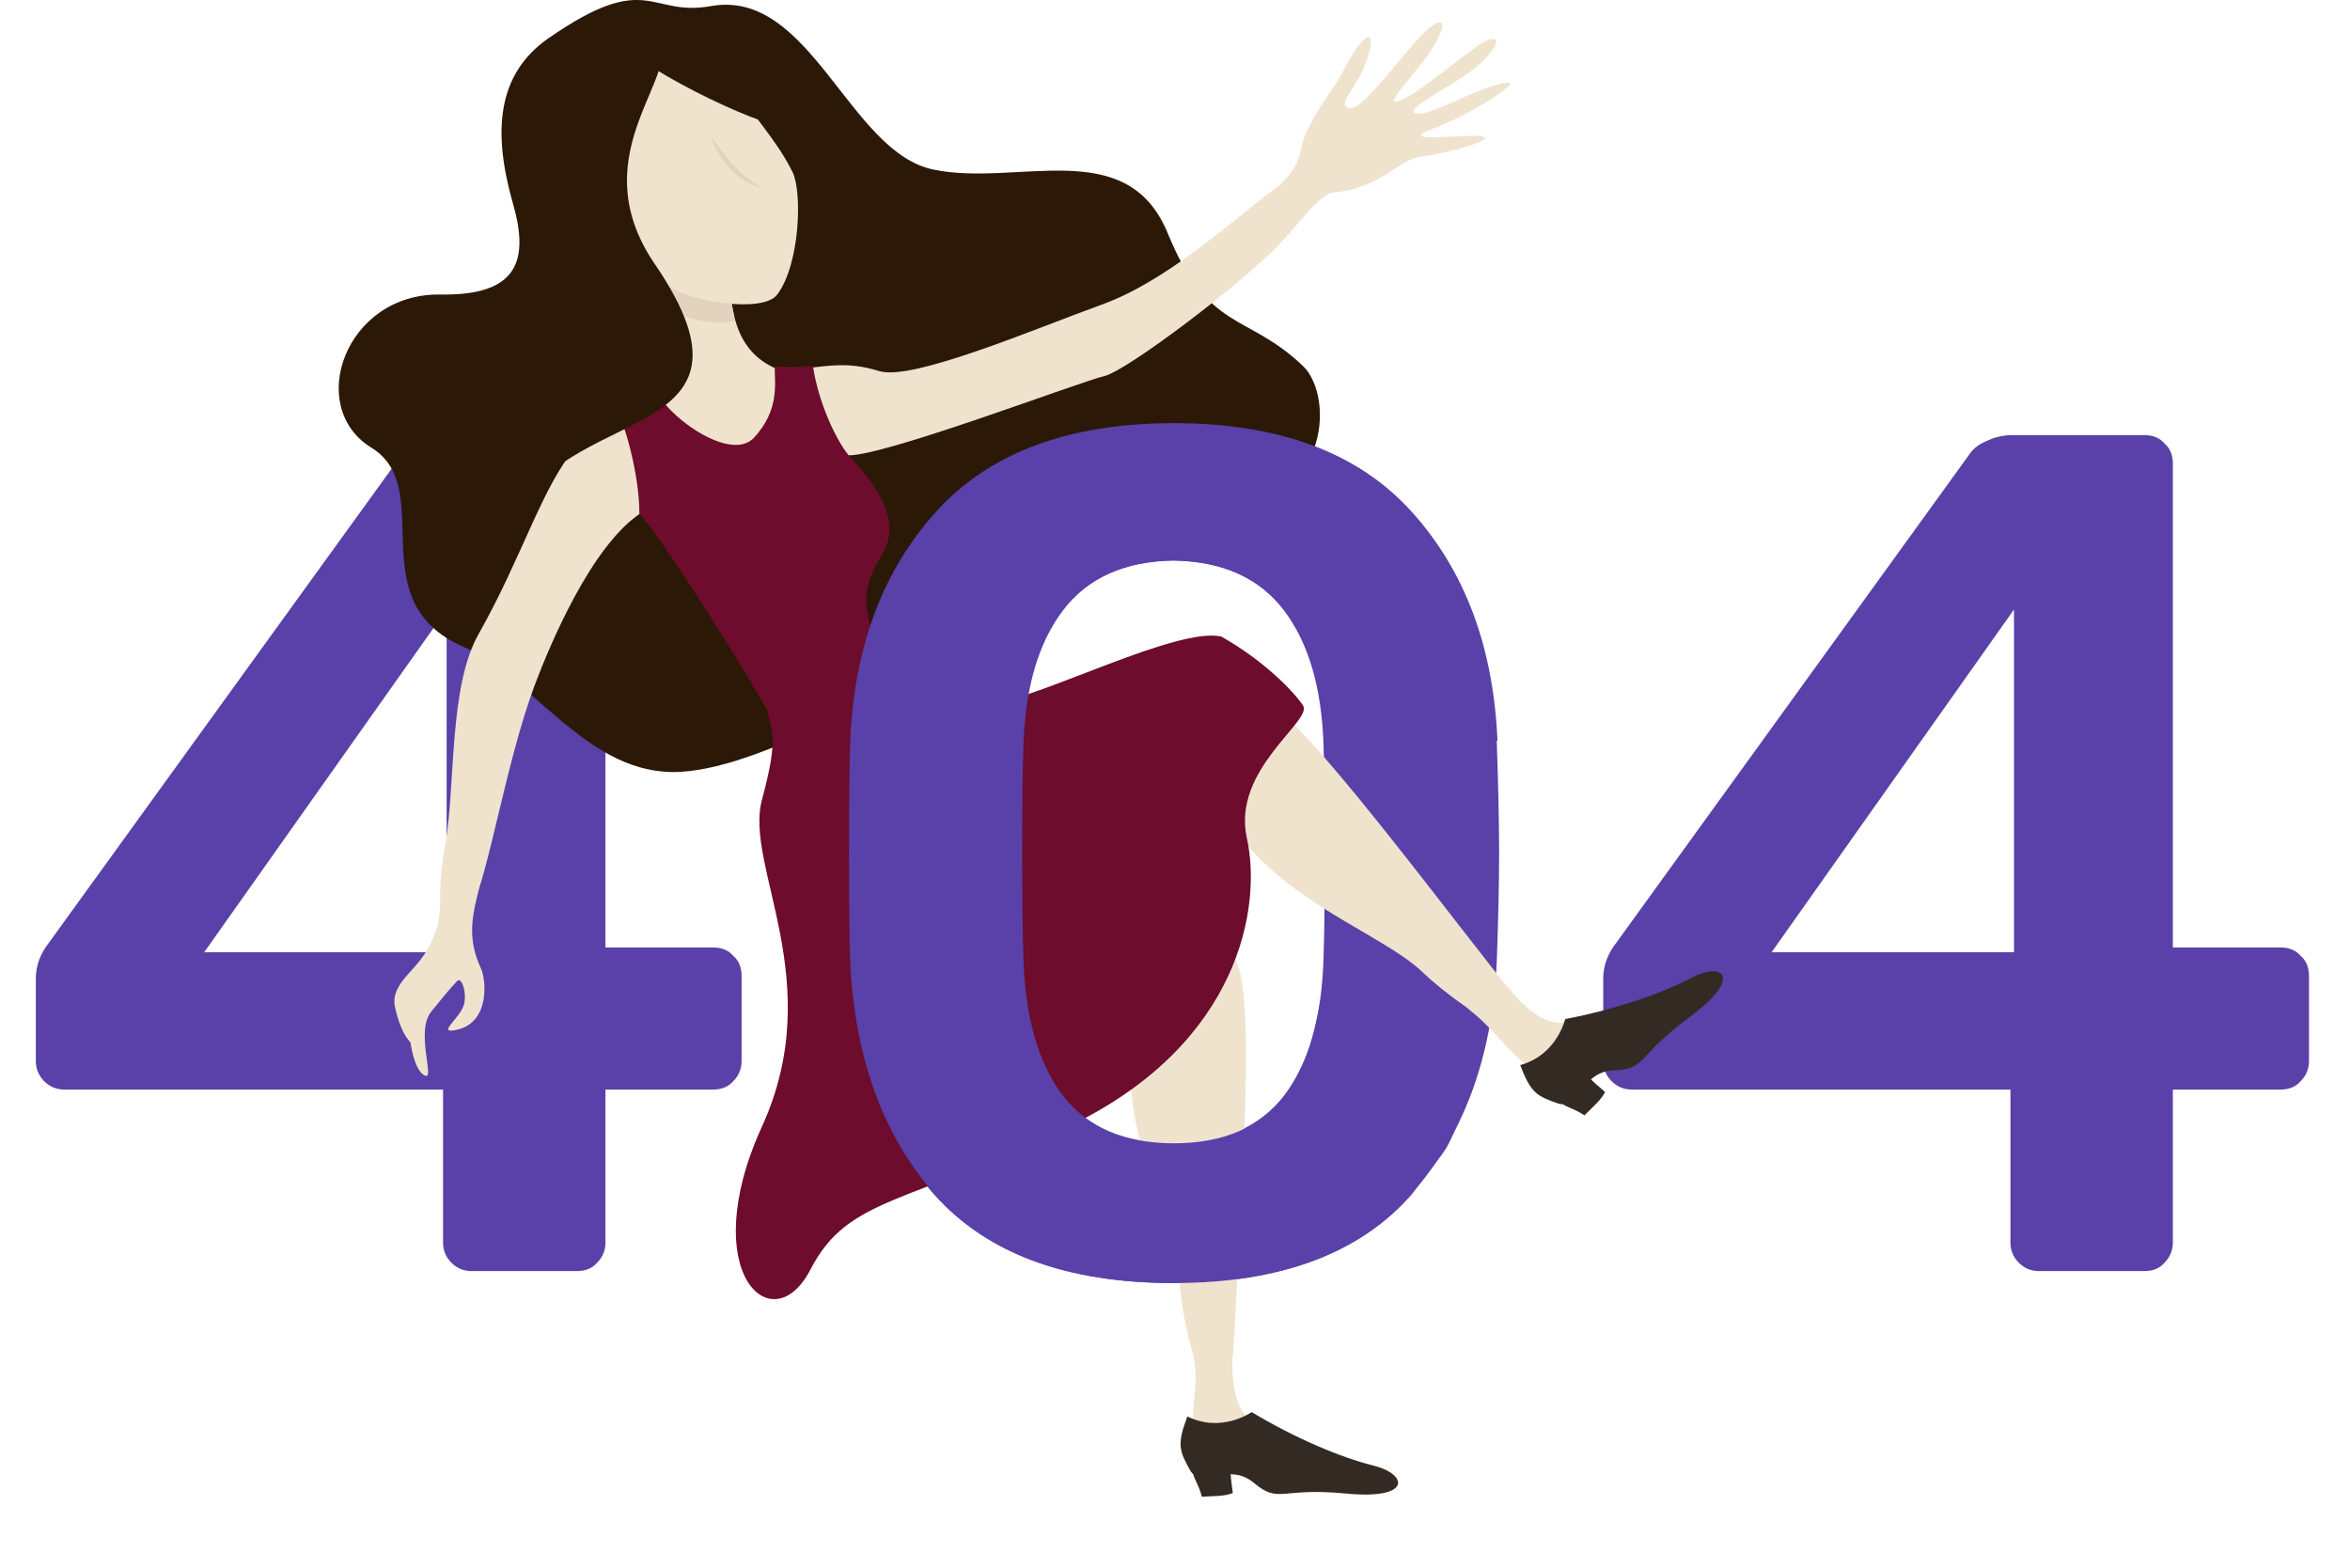 <svg width="673" height="449" viewBox="0 0 673 449" fill="none" xmlns="http://www.w3.org/2000/svg">
<path d="M135.09 364C132.81 364 130.872 363.202 129.276 361.606C127.68 360.01 126.882 358.072 126.882 355.792V312.016H18.468C16.188 312.016 14.25 311.218 12.654 309.622C11.058 308.026 10.26 306.088 10.26 303.808V280.21C10.26 276.562 11.514 273.142 14.022 269.95L114.912 130.414C116.052 128.59 117.762 127.222 120.042 126.31C122.322 125.17 124.83 124.6 127.566 124.6H165.186C167.694 124.6 169.632 125.398 171 126.994C172.596 128.362 173.394 130.3 173.394 132.808V271.318H204.174C206.682 271.318 208.62 272.116 209.988 273.712C211.584 275.08 212.382 277.018 212.382 279.526V303.808C212.382 306.088 211.584 308.026 209.988 309.622C208.62 311.218 206.682 312.016 204.174 312.016H173.394V355.792C173.394 358.072 172.596 360.01 171 361.606C169.632 363.202 167.694 364 165.186 364H135.09ZM58.482 272.686H127.908V174.532L58.482 272.686ZM335.954 367.42C305.402 367.42 282.602 358.984 267.554 342.112C252.734 325.24 244.64 303.124 243.272 275.764C243.044 269.608 242.93 259.12 242.93 244.3C242.93 229.252 243.044 218.536 243.272 212.152C244.412 185.248 252.62 163.36 267.896 146.488C283.172 129.616 305.858 121.18 335.954 121.18C366.05 121.18 388.736 129.616 404.012 146.488C419.288 163.36 427.496 185.248 428.636 212.152C429.092 224.92 429.32 235.636 429.32 244.3C429.32 252.964 429.092 263.452 428.636 275.764C427.268 303.124 419.06 325.24 404.012 342.112C389.192 358.984 366.506 367.42 335.954 367.42ZM335.954 327.406C350.09 327.406 360.692 322.846 367.76 313.726C374.828 304.378 378.59 291.154 379.046 274.054C379.274 267.442 379.388 257.296 379.388 243.616C379.388 229.936 379.274 220.018 379.046 213.862C378.59 197.218 374.828 184.222 367.76 174.874C360.692 165.526 350.09 160.738 335.954 160.51C321.818 160.738 311.216 165.526 304.148 174.874C297.08 184.222 293.318 197.218 292.862 213.862C292.634 220.018 292.52 229.936 292.52 243.616C292.52 257.296 292.634 267.442 292.862 274.054C293.318 291.154 297.08 304.378 304.148 313.726C311.216 322.846 321.818 327.406 335.954 327.406ZM583.965 364C581.685 364 579.747 363.202 578.151 361.606C576.555 360.01 575.757 358.072 575.757 355.792V312.016H467.343C465.063 312.016 463.125 311.218 461.529 309.622C459.933 308.026 459.135 306.088 459.135 303.808V280.21C459.135 276.562 460.389 273.142 462.897 269.95L563.787 130.414C564.927 128.59 566.637 127.222 568.917 126.31C571.197 125.17 573.705 124.6 576.441 124.6H614.061C616.569 124.6 618.507 125.398 619.875 126.994C621.471 128.362 622.269 130.3 622.269 132.808V271.318H653.049C655.557 271.318 657.495 272.116 658.863 273.712C660.459 275.08 661.257 277.018 661.257 279.526V303.808C661.257 306.088 660.459 308.026 658.863 309.622C657.495 311.218 655.557 312.016 653.049 312.016H622.269V355.792C622.269 358.072 621.471 360.01 619.875 361.606C618.507 363.202 616.569 364 614.061 364H583.965ZM507.357 272.686H576.783V174.532L507.357 272.686Z" fill="#5941A9"/>
<path d="M203.579 1.749C232.086 -3.368 243.05 43.413 267.172 48.53C291.294 53.647 322.725 38.297 334.42 66.804C346.115 95.311 357.08 89.463 373.161 104.814C382.159 113.41 381.932 146.478 343.192 148.671C304.451 150.864 305.913 188.874 281.791 191.066C257.67 193.259 221.122 219.574 194.807 221.036C168.493 222.497 152.763 194.041 132.676 185.219C102.707 172.061 125.367 139.899 106.362 128.204C87.357 116.509 98.964 83.908 126.097 84.347C148.392 84.712 151.549 74.581 146.93 58.398C141.082 37.931 142.135 21.287 157.163 10.886C185.67 -8.85 185.882 4.928 203.579 1.749Z" fill="#2B1807"/>
<path d="M208.695 76.306C209.339 87.271 209.426 101.159 224.045 106.275C233.424 109.565 230.624 139.169 208.695 134.783C186.767 130.397 185.305 115.047 189.69 107.737C194.076 100.428 188.959 73.382 183.843 69.728C178.726 66.073 207.964 63.88 208.695 76.306Z" fill="#EFE3CE"/>
<path d="M209.061 84.712C209.061 87.029 211.21 91.671 209.792 92.022C206.868 92.753 195.173 92.753 191.518 86.905C187.863 81.058 181.285 70.824 189.325 74.479C197.366 78.134 209.061 80.327 209.061 84.712Z" fill="#E2D3BF"/>
<path d="M164.109 24.409C171.418 6.866 199.926 4.673 210.159 23.678C215.583 33.758 221.854 39.028 226.971 49.261C229.763 54.853 229.164 75.576 222.585 84.347C218.536 89.742 198.208 86.431 191.885 82.154C164.84 63.881 156.997 41.484 164.109 24.409Z" fill="#EFE3CE"/>
<path d="M203.578 39.028C204.638 40.489 205.661 41.893 206.736 43.267C207.81 44.641 208.929 45.972 210.098 47.229C211.262 48.498 212.513 49.685 213.841 50.781C215.19 51.899 216.661 52.861 218.226 53.647C216.429 53.382 214.714 52.721 213.205 51.71C211.672 50.737 210.269 49.573 209.031 48.245C207.808 46.923 206.725 45.478 205.8 43.932C204.858 42.396 204.112 40.749 203.578 39.028V39.028Z" fill="#E2D3BF"/>
<path d="M224.046 106.275C237.138 104.814 242.32 103.352 251.822 106.275C261.325 109.199 297.142 93.849 315.416 87.271C333.69 80.692 351.232 64.611 363.659 55.108C376.085 45.606 376.816 58.763 366.583 69.728C356.349 80.692 322.725 106.275 316.147 107.737C309.568 109.199 254.015 130.397 243.051 130.397C232.087 130.397 189.991 142.509 183.113 147.209C169.224 156.711 157.529 184.488 153.143 196.183C144.913 218.112 139.986 250.274 134.869 260.507C129.753 270.741 123.064 267.364 127.56 241.502C130.484 224.69 128.495 196.68 137.062 181.564C149.489 159.635 155.336 139.168 164.839 128.204C174.341 117.24 186.036 115.047 194.077 106.275C202.117 97.504 217.467 107.006 224.046 106.275Z" fill="#EFE3CE"/>
<path d="M232.816 104.813C234.278 114.974 239.395 126.011 243.05 130.397C246.705 134.783 259.862 147.209 252.552 158.904C245.243 170.6 248.897 174.985 249.628 181.564C250.359 188.143 259.131 194.721 254.745 202.031C250.359 209.34 230.623 224.69 223.314 210.071C216.004 195.452 187.497 150.864 183.111 147.209C183.111 135.514 178.726 120.895 176.533 117.24C180.187 115.047 182.38 114.316 187.497 109.93C187.497 116.509 208.695 133.321 216.004 125.28C223.314 117.24 221.852 109.93 221.852 104.813C226.238 105.544 228.431 104.813 232.816 104.813Z" fill="#6D0C2C"/>
<path d="M260.975 221.737C285.096 216.789 349.069 196.965 358.923 198.544C368.776 200.123 404.081 247.577 429.014 279.322C453.947 311.068 420.652 291.12 407.524 278.511C395.237 266.713 365.129 257.869 350.509 232.716C345.393 223.879 289.431 283.591 268.949 269.593C248.468 255.595 243.285 225.363 260.975 221.737Z" fill="#EFE3CE"/>
<path d="M432.04 282.882C436.47 288.437 442.756 294.475 449.539 292.501C456.322 290.528 447.207 312.237 439.342 306.645C431.477 301.054 428.064 294.855 421.068 289.388C414.46 284.264 426.156 275.492 432.04 282.882Z" fill="#EFE3CE"/>
<path d="M264.293 227.95C285.783 240.026 347.096 266.925 353.47 274.556C359.844 282.187 355.487 341.19 353.536 381.509C351.584 421.829 339.158 388.088 337.827 366.817C336.767 349.815 319.334 323.479 324.736 294.869C326.629 284.826 245.259 293.32 238.943 269.322C232.628 245.325 248.556 219.106 264.293 227.95Z" fill="#EFE3CE"/>
<path d="M353.061 386.598C352.55 393.695 353.142 404.316 359.369 407.649C365.597 410.982 343.902 420.075 342.185 410.617C340.467 401.158 344.041 397.46 341.366 385.867C339.173 376.364 353.792 376.364 353.061 386.598Z" fill="#EFE3CE"/>
<path d="M448.23 291.829C462.286 289.139 475.567 284.673 484.522 279.959C493.476 275.244 499.301 279.922 483.893 291.223C468.484 302.523 471.759 306.185 462.184 306.514C452.608 306.843 452.038 318.041 446.102 315.965C440.167 313.89 438.384 313.005 435.357 305.001C445.912 302.128 448.23 291.829 448.23 291.829Z" fill="#332A23"/>
<path d="M453.769 306.901C455.897 309.686 457.424 310.724 459.661 312.698C458.513 315.044 456.657 316.462 453.755 319.408C450.699 317.332 448.243 317.003 447.534 316.067C444.362 311.915 453.769 306.901 453.769 306.901Z" fill="#332A23"/>
<path d="M358.447 404.374C370.713 411.742 383.599 417.268 393.416 419.724C403.233 422.18 404.454 429.541 385.434 427.699C366.415 425.857 366.429 430.762 359.054 424.621C351.678 418.481 343.813 426.456 340.78 420.967C337.746 415.477 337.001 413.613 340.049 405.617C349.858 410.507 358.447 404.374 358.447 404.374Z" fill="#332A23"/>
<path d="M352.532 419.3C352.254 422.801 352.7 424.592 353.058 427.553C350.639 428.532 348.307 428.357 344.185 428.62C343.293 425.031 341.677 423.145 341.765 421.983C342.174 416.771 352.532 419.3 352.532 419.3Z" fill="#332A23"/>
<path d="M253.286 189.605C259.565 194.18 271.56 202.762 284.717 201.3C297.874 199.838 337.346 179.371 349.772 182.295C361.467 188.874 370.239 197.645 373.163 202.031C376.087 206.417 352.696 220.305 357.082 240.041C361.467 259.776 354.889 298.517 307.377 321.908C259.865 345.298 243.053 342.374 232.088 363.572C221.124 384.77 199.195 364.303 218.2 322.639C237.205 280.974 213.083 248.081 218.2 229.076C223.317 210.071 220.758 209.706 219.662 202.762C234.281 206.417 249.631 198.376 253.286 189.605Z" fill="#6D0C2C"/>
<path d="M176.532 6.135C166.92 10.096 201.384 28.794 218.196 34.642C235.008 40.489 240.856 83.616 249.627 84.347C258.399 85.078 242.318 40.489 224.775 22.947C207.232 5.404 188.958 1.018 176.532 6.135Z" fill="#2B1807"/>
<path d="M187.497 10.52C197.679 20.074 165.334 43.128 187.497 75.575C223.679 128.57 158.741 114.945 147.66 149.767C137.426 181.93 119.152 132.765 131.213 116.509C140.438 104.083 172.878 79.961 164.106 66.804C155.335 53.647 152.776 21.119 163.01 16.733C173.243 12.348 175.802 -0.444 187.497 10.52Z" fill="#2B1807"/>
<path d="M362.927 55.839C374.257 47.433 370.968 44.144 374.623 36.834C378.884 28.311 382.217 25.293 384.856 20.022C389.973 9.789 394.907 6.675 391.435 17.098C388.511 25.87 382.663 29.525 386.318 30.987C389.973 32.449 403.13 13.217 408.978 8.327C413.363 4.672 414.825 6.134 410.44 13.444C406.054 20.753 395.089 30.987 400.937 28.794C406.785 26.601 420.673 14.175 425.059 11.982C429.444 9.789 430.175 11.982 424.328 17.829C418.48 23.677 401.668 30.987 405.323 32.449C408.978 33.91 425.059 23.677 432.368 23.677C434.678 23.677 422.135 32.449 410.44 36.834C398.744 41.22 419.942 38.296 424.328 39.027C428.713 39.758 416.945 43.413 406.785 44.875C400.287 45.788 395.287 54.019 381.932 55.108C375.924 55.605 364.024 76.671 365.851 66.803C366.816 61.577 354.521 62.081 362.927 55.839Z" fill="#EFE3CE"/>
<path d="M136.697 256.487C134.892 263.709 134.183 269.645 137.735 277.334C139.197 280.412 140.491 292.896 130.674 294.936C124.826 296.156 131.734 291.719 132.867 287.685C133.766 284.432 132.246 279.491 130.886 280.952C127.312 284.805 125.148 287.787 123.672 289.483C118.701 295.191 124.783 309.525 121.654 307.998C117.678 306.053 116.757 293.912 117.064 289.819C117.371 285.726 121.698 282.743 122.816 278.708C123.935 274.674 126.361 261.641 126.142 255.895C125.733 245.523 141.814 236.021 136.697 256.487Z" fill="#EFE3CE"/>
<path d="M126.574 261.948C123.987 268.607 123.475 271.45 118.833 276.772C116.136 279.871 111.889 283.635 113.169 288.672C113.644 290.558 114.937 296.252 118.029 298.949C119.608 300.323 120.303 290.755 121.45 286.026C122.627 281.172 126.969 278.19 128.906 274.221C133.738 264.316 130.119 252.833 126.574 261.948Z" fill="#EFE3CE"/>
<path d="M267.773 342.112C282.821 358.984 305.621 367.42 336.173 367.42C366.725 367.42 389.411 358.984 404.231 342.112C417 325 412.5 333 421.5 312.5L379.265 282C375.5 299 375.047 304.378 367.979 313.726C360.911 322.846 350.309 327.406 336.173 327.406C322.037 327.406 311.435 322.846 304.367 313.726C297.299 304.378 293.537 291.154 293.081 274.054C292.853 267.442 292.739 257.296 292.739 243.616C292.739 229.936 292.853 220.018 293.081 213.862C293.537 197.218 297.299 184.222 304.367 174.874C311.435 165.526 322.037 160.738 336.173 160.51C350.309 160.738 360.911 165.526 367.979 174.874C375.047 184.222 378.809 197.218 379.265 213.862L428.855 212.152C427.715 185.248 419.507 163.36 404.231 146.488C388.955 129.616 366.269 121.18 336.173 121.18C306.077 121.18 283.391 129.616 268.115 146.488C252.839 163.36 244.631 185.248 243.491 212.152C243.263 218.536 243.149 229.252 243.149 244.3C243.149 259.12 243.263 269.608 243.491 275.764C244.859 303.124 252.953 325.24 267.773 342.112Z" fill="#5941A9"/>
</svg>
